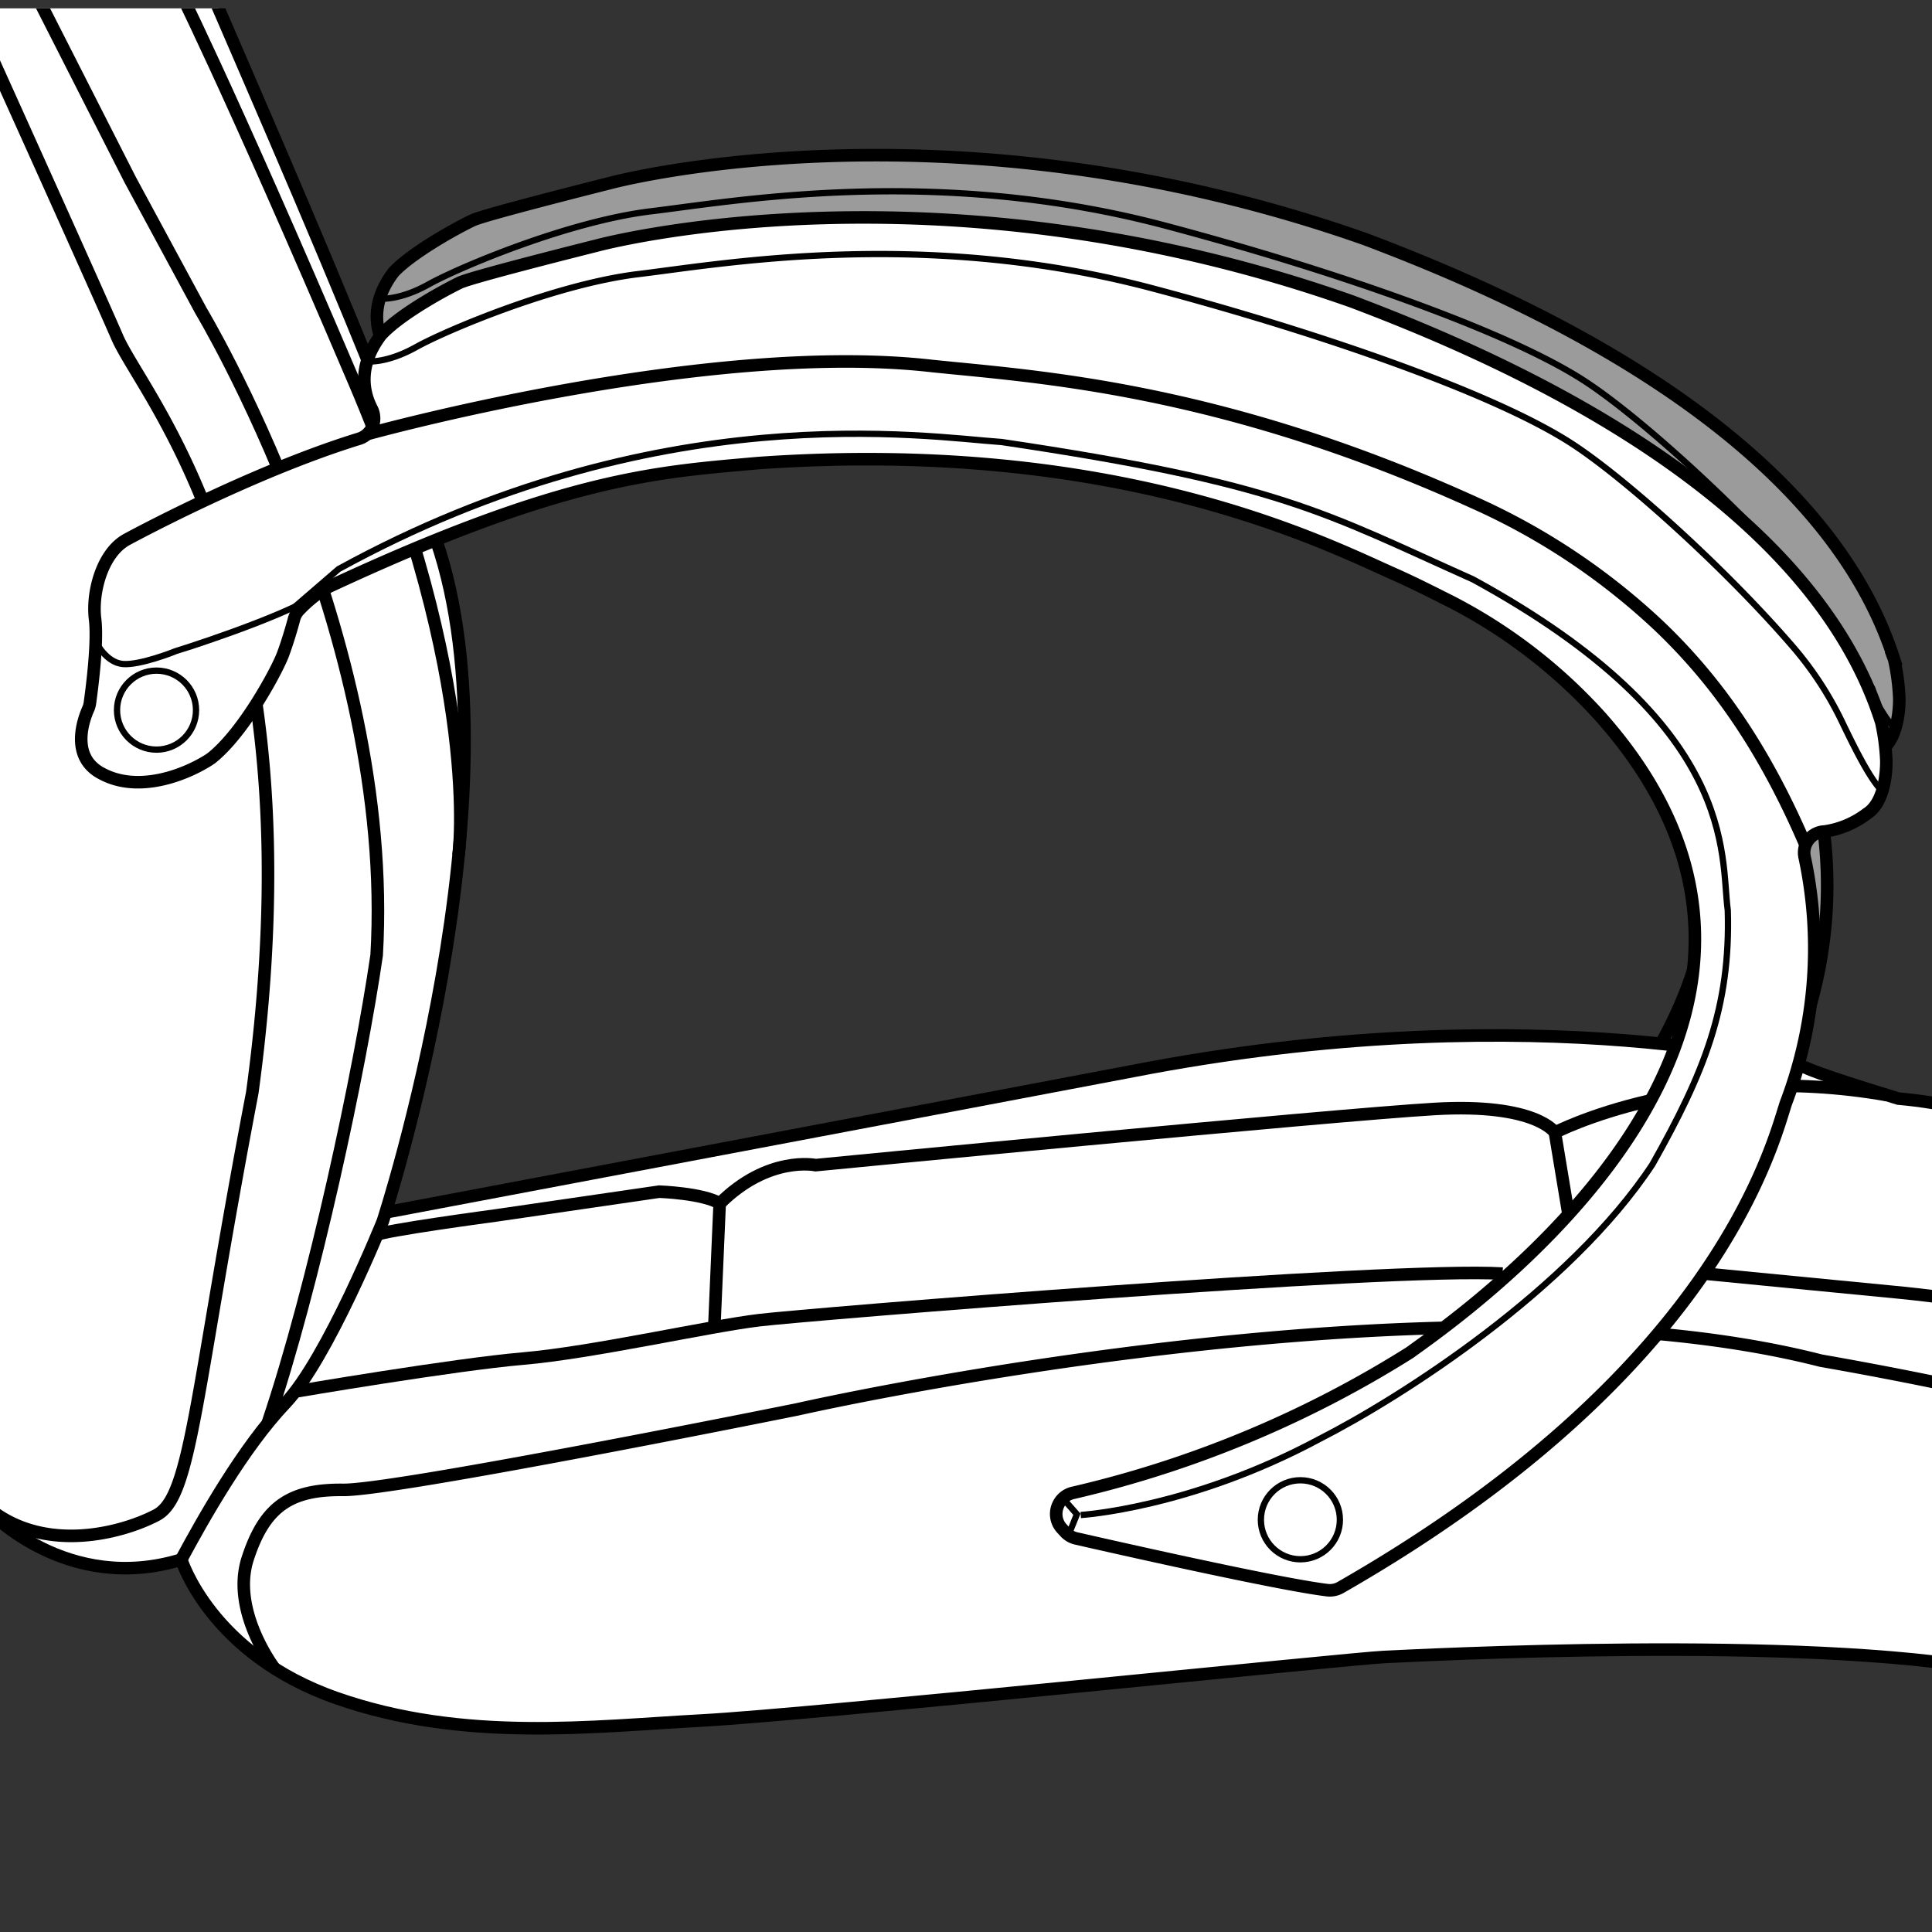 <svg xmlns="http://www.w3.org/2000/svg" xmlns:xlink="http://www.w3.org/1999/xlink" viewBox="0 0 230.82 230.82"><rect x="0" y="0" width="230.82" height="230.82" fill="#333333" stroke="none"/><defs><clipPath id="clip-path"><rect y="1" width="230.82" height="230.82" style="fill:none"/></clipPath></defs><title>Prancheta 5</title><g id="Camada_3" data-name="Camada 3"><g style="clip-path:url(#clip-path)"><path d="M16.67,56.94s14.69-8,27.66-12a2.55,2.55,0,0,0,1.6-3.58c-1.1-2.09-1.61-5.2,1-8.72a3.73,3.73,0,0,1,.26-.3C49.63,29.89,55,27,56.51,26.3s16.41-4.44,16.41-4.44S113.15,11,163.05,28.55c16.81,6.35,54.26,22.18,63.21,50.13a2,2,0,0,1,.09.33,26.68,26.68,0,0,1,.56,4.33s.2,4.83-2.32,6.42a10.94,10.94,0,0,1-5.05,2.08,2.53,2.53,0,0,0-2.41,3,52.1,52.1,0,0,1-2.24,29.49c-1.67,5.18-8.4,32.18-53.18,57.82a2.56,2.56,0,0,1-1.6.33c-6-.73-25.78-5.22-30-6.18a2.53,2.53,0,0,1-1.31-.76l-.39-.42a2.56,2.56,0,0,1-.42-2.87h0a2.54,2.54,0,0,1,1.77-1.4A131.06,131.06,0,0,0,170,154.16l.14-.1c6.72-4.84,55.6-38.9,22.64-75.93a62.68,62.68,0,0,0-18-13.8c-2-1-4.26-2.16-6.66-3.22-8.34-3.71-33-16.28-76-13.24-11.76,1.06-23,1.59-51.44,14.87l-.35.2a16.13,16.13,0,0,0-3,2.49,2.47,2.47,0,0,0-.58,1c-.26,1-.83,2.94-1.37,4.36-.72,1.89-4.67,9.28-8.53,12.33l-.29.2c-2.89,1.84-8.46,4-12.82,1.63-3.82-2-2.14-6.51-1.6-7.71a2.62,2.62,0,0,0,.2-.69c.21-1.55,1-7.35.6-10.2C12.5,63.09,13.77,58.46,16.67,56.94Z" style="fill:#9b9b9b;stroke:#000;stroke-miterlimit:10;stroke-width:1.5px"/><path d="M45.39,44.36S85.8,33.14,112.8,36.22c12.26,1.27,34.31,2.5,64.68,16.28A79.63,79.63,0,0,1,199.8,67.36c5.95,5.7,12,13.44,17.43,26.14" style="fill:none;stroke:#000;stroke-miterlimit:10;stroke-width:1.5px"/><path d="M45.39,35.67s2.25.29,5.82-1.7,16.68-7.54,26.6-8.73,34-5.56,61.42,1.72C158.7,32.13,180,39.42,189.39,45.57c6.49,4.24,18.26,14.9,26.14,24a40.8,40.8,0,0,1,6,9.08c2,4.18,3.59,7.17,4.92,8.45" style="fill:none;stroke:#000;stroke-miterlimit:10;stroke-width:0.75px"/><path d="M13,69.22s1.18,2.43,3.21,2.61,6.22-1.5,6.22-1.5S35,66.41,39.48,63.52" style="fill:none;stroke:#000;stroke-miterlimit:10;stroke-width:0.75px"/><circle cx="20.2" cy="77.34" r="4.72" style="fill:none;stroke:#000;stroke-miterlimit:10;stroke-width:0.75px"/><circle cx="156.86" cy="174.07" r="4.72" style="fill:none;stroke:#000;stroke-miterlimit:10;stroke-width:0.75px"/><polyline points="128.44 171.46 130.16 173.41 129.3 175.55" style="fill:none;stroke:#000;stroke-miterlimit:10;stroke-width:0.75px"/><path d="M130.62,173.5s13.06-.78,28.5-9.07c9.71-4.94,29.91-17.82,39.8-32.82,6.17-10.94,9.35-18.8,9-30.36-.89-6.61,1.41-22.14-30.44-39.53-17.74-7.94-23-11.47-56.3-16.41-9-.61-41.12-5.73-79.23,15.18L36.73,65" style="fill:none;stroke:#000;stroke-miterlimit:10;stroke-width:0.75px"/><path d="M21.65,186.29s3.44,11.32,18.62,16.61,30.53,3.35,43.59,2.65,77.47-7.41,81.53-7.59,50.12-2.65,72.53,1.59c4.94,1.94,10.76,2.65,18,2.12s19.94-5.79,20.29-20.1c-.53-11-8.47-20.49-8.47-20.49s-7.59-10.59-7.59-12.36-11.47-15.52-33.35-17.47c-9.88-3-11.07-3.7-11.07-3.7s-31.46-8.65-78.22,0c-18.53,3.53-91.44,17.3-91.44,17.3" style="fill:#fff;stroke:#000;stroke-miterlimit:10;stroke-width:1.5px"/><path d="M-48-24.3s4.77,21.17,23.3,61.94c8.73,25.14,14.29,31,19.06,105.61C-4.55,158.08-4,177.08-2.7,179s10.85,11.45,24.35,7.33c2.65-4.92,7.41-13.39,12.44-18.68S45.74,145.9,45.74,145.9s16.73-51.21,6.38-81.33S15-22.45,14-28.8,5-60,1.53-65.07" style="fill:#fff;stroke:#000;stroke-miterlimit:10;stroke-width:1.5px"/><path d="M-23.61-81.75a64.74,64.74,0,0,1,0,15.36C-24.67-59-22.55-40.72-17-28.54S10.8,32.87,14,40.28s24.35,30.18,16.14,90.27c-6.88,36-7.23,48.23-11.42,50.45s-14.52,5.08-21.4-2" style="fill:none;stroke:#000;stroke-miterlimit:10;stroke-width:1.5px"/><path d="M32.8,199.33s-5.24-6.84-3.21-13.11S34.71,177.93,41,178s54.26-9.62,54.26-9.62,76.77-17.47,122.29-5.82c14.67,2.57,25.41,5.13,30.62,6.47a18.91,18.91,0,0,1,9.78,5.89c4.36,5.09,7.25,14.08-6.25,26.89" style="fill:none;stroke:#000;stroke-miterlimit:10;stroke-width:1.5px"/><path d="M203.63,152.16l22.77,2.21s26.87,2.38,37.72,9.27,16.29,21.25,3.65,33.79" style="fill:none;stroke:#000;stroke-miterlimit:10;stroke-width:1.5px"/><path d="M225.41,130.83c-23.22-4.08-39.64,4.48-39.64,4.48l1.64,9.89" style="fill:none;stroke:#000;stroke-miterlimit:10;stroke-width:1.5px"/><path d="M35.23,166.26s19-3.24,27.28-3.95,22.23-3.88,28.23-4.59,75.35-6.37,88.77-5.56" style="fill:none;stroke:#000;stroke-miterlimit:10;stroke-width:1.5px"/><path d="M185.77,135.31s-2.21-3.53-14.38-2.82-73.94,6.71-73.94,6.71S91.8,138,86,143.78c-2-1.23-7.24-1.41-7.24-1.41L59.33,145.2s-14.08,1.89-14.28,2.35" style="fill:none;stroke:#000;stroke-miterlimit:10;stroke-width:1.5px"/><line x1="85.34" y1="158.57" x2="85.98" y2="143.78" style="fill:none;stroke:#000;stroke-miterlimit:10;stroke-width:1.5px"/><path d="M54.78,102.23S57.65,81.58,42.3,45.58,20.59-2.86,20.59-2.86s-8.73-17.47-18.26-23c-3.71-3.44-9.53-7.68-9.27-4.5S-.32-9.75-.32-9.75L15.56,21.49,24,37.11s23.24,38.62,21,77c-2,13.76-7.47,39.47-13,55.87" style="fill:none;stroke:#000;stroke-miterlimit:10;stroke-width:1.5px"/><path d="M15.17,64.44s14.69-8,27.66-12a2.55,2.55,0,0,0,1.6-3.58c-1.1-2.09-1.61-5.2,1-8.72a3.73,3.73,0,0,1,.26-.3c2.39-2.49,7.77-5.37,9.27-6.08s16.41-4.44,16.41-4.44,40.23-10.91,90.13,6.69c16.81,6.35,54.26,22.18,63.21,50.13a2,2,0,0,1,.09.33,26.68,26.68,0,0,1,.56,4.33s.2,4.83-2.32,6.42A10.94,10.94,0,0,1,218,99.34a2.53,2.53,0,0,0-2.41,3,52.1,52.1,0,0,1-2.24,29.49c-1.67,5.18-8.4,32.18-53.18,57.82a2.56,2.56,0,0,1-1.6.33c-6-.73-25.78-5.22-30-6.18a2.53,2.53,0,0,1-1.31-.76l-.39-.42a2.56,2.56,0,0,1-.42-2.87h0a2.54,2.54,0,0,1,1.77-1.4,131.06,131.06,0,0,0,40.18-16.73l.14-.1c6.72-4.84,55.6-38.9,22.64-75.93a62.68,62.68,0,0,0-18-13.8c-2-1-4.26-2.16-6.66-3.22-8.34-3.71-33-16.28-76-13.24-11.76,1.06-23,1.59-51.44,14.87l-.35.2a16.13,16.13,0,0,0-3,2.49,2.47,2.47,0,0,0-.58,1c-.26,1-.83,2.94-1.37,4.36-.72,1.89-4.67,9.28-8.53,12.33l-.29.2c-2.89,1.84-8.46,4-12.82,1.63-3.82-2-2.14-6.51-1.6-7.71a2.62,2.62,0,0,0,.2-.69c.21-1.55,1-7.35.6-10.2C11,70.59,12.27,66,15.17,64.44Z" style="fill:#fff;stroke:#000;stroke-miterlimit:10;stroke-width:1.5px"/><path d="M43.89,51.86S84.3,40.64,111.3,43.72C123.56,45,145.61,46.22,176,60A79.63,79.63,0,0,1,198.3,74.86c5.95,5.7,12,13.44,17.43,26.14" style="fill:none;stroke:#000;stroke-miterlimit:10;stroke-width:1.5px"/><path d="M43.89,43.17s2.25.29,5.82-1.7,16.68-7.54,26.6-8.73,34-5.56,61.42,1.72c19.47,5.17,40.76,12.46,50.16,18.61,6.49,4.24,18.26,14.9,26.14,24a40.8,40.8,0,0,1,6,9.08c2,4.18,3.59,7.17,4.92,8.45" style="fill:none;stroke:#000;stroke-miterlimit:10;stroke-width:0.75px"/><path d="M11.47,76.72s1.18,2.43,3.21,2.61,6.22-1.5,6.22-1.5S33.48,73.91,38,71" style="fill:none;stroke:#000;stroke-miterlimit:10;stroke-width:0.75px"/><circle cx="18.7" cy="84.84" r="4.72" style="fill:none;stroke:#000;stroke-miterlimit:10;stroke-width:0.75px"/><circle cx="155.36" cy="181.57" r="4.72" style="fill:none;stroke:#000;stroke-miterlimit:10;stroke-width:0.75px"/><polyline points="126.94 178.96 128.66 180.91 127.8 183.05" style="fill:none;stroke:#000;stroke-miterlimit:10;stroke-width:0.75px"/><path d="M129.12,181s13.06-.78,28.5-9.07c9.71-4.94,29.91-17.82,39.8-32.82,6.17-10.94,9.35-18.8,9-30.36-.89-6.61,1.41-22.14-30.44-39.53-17.74-7.94-23-11.47-56.3-16.41-9-.61-41.12-5.73-79.23,15.18l-5.22,4.5" style="fill:none;stroke:#000;stroke-miterlimit:10;stroke-width:0.75px"/></g></g></svg>
